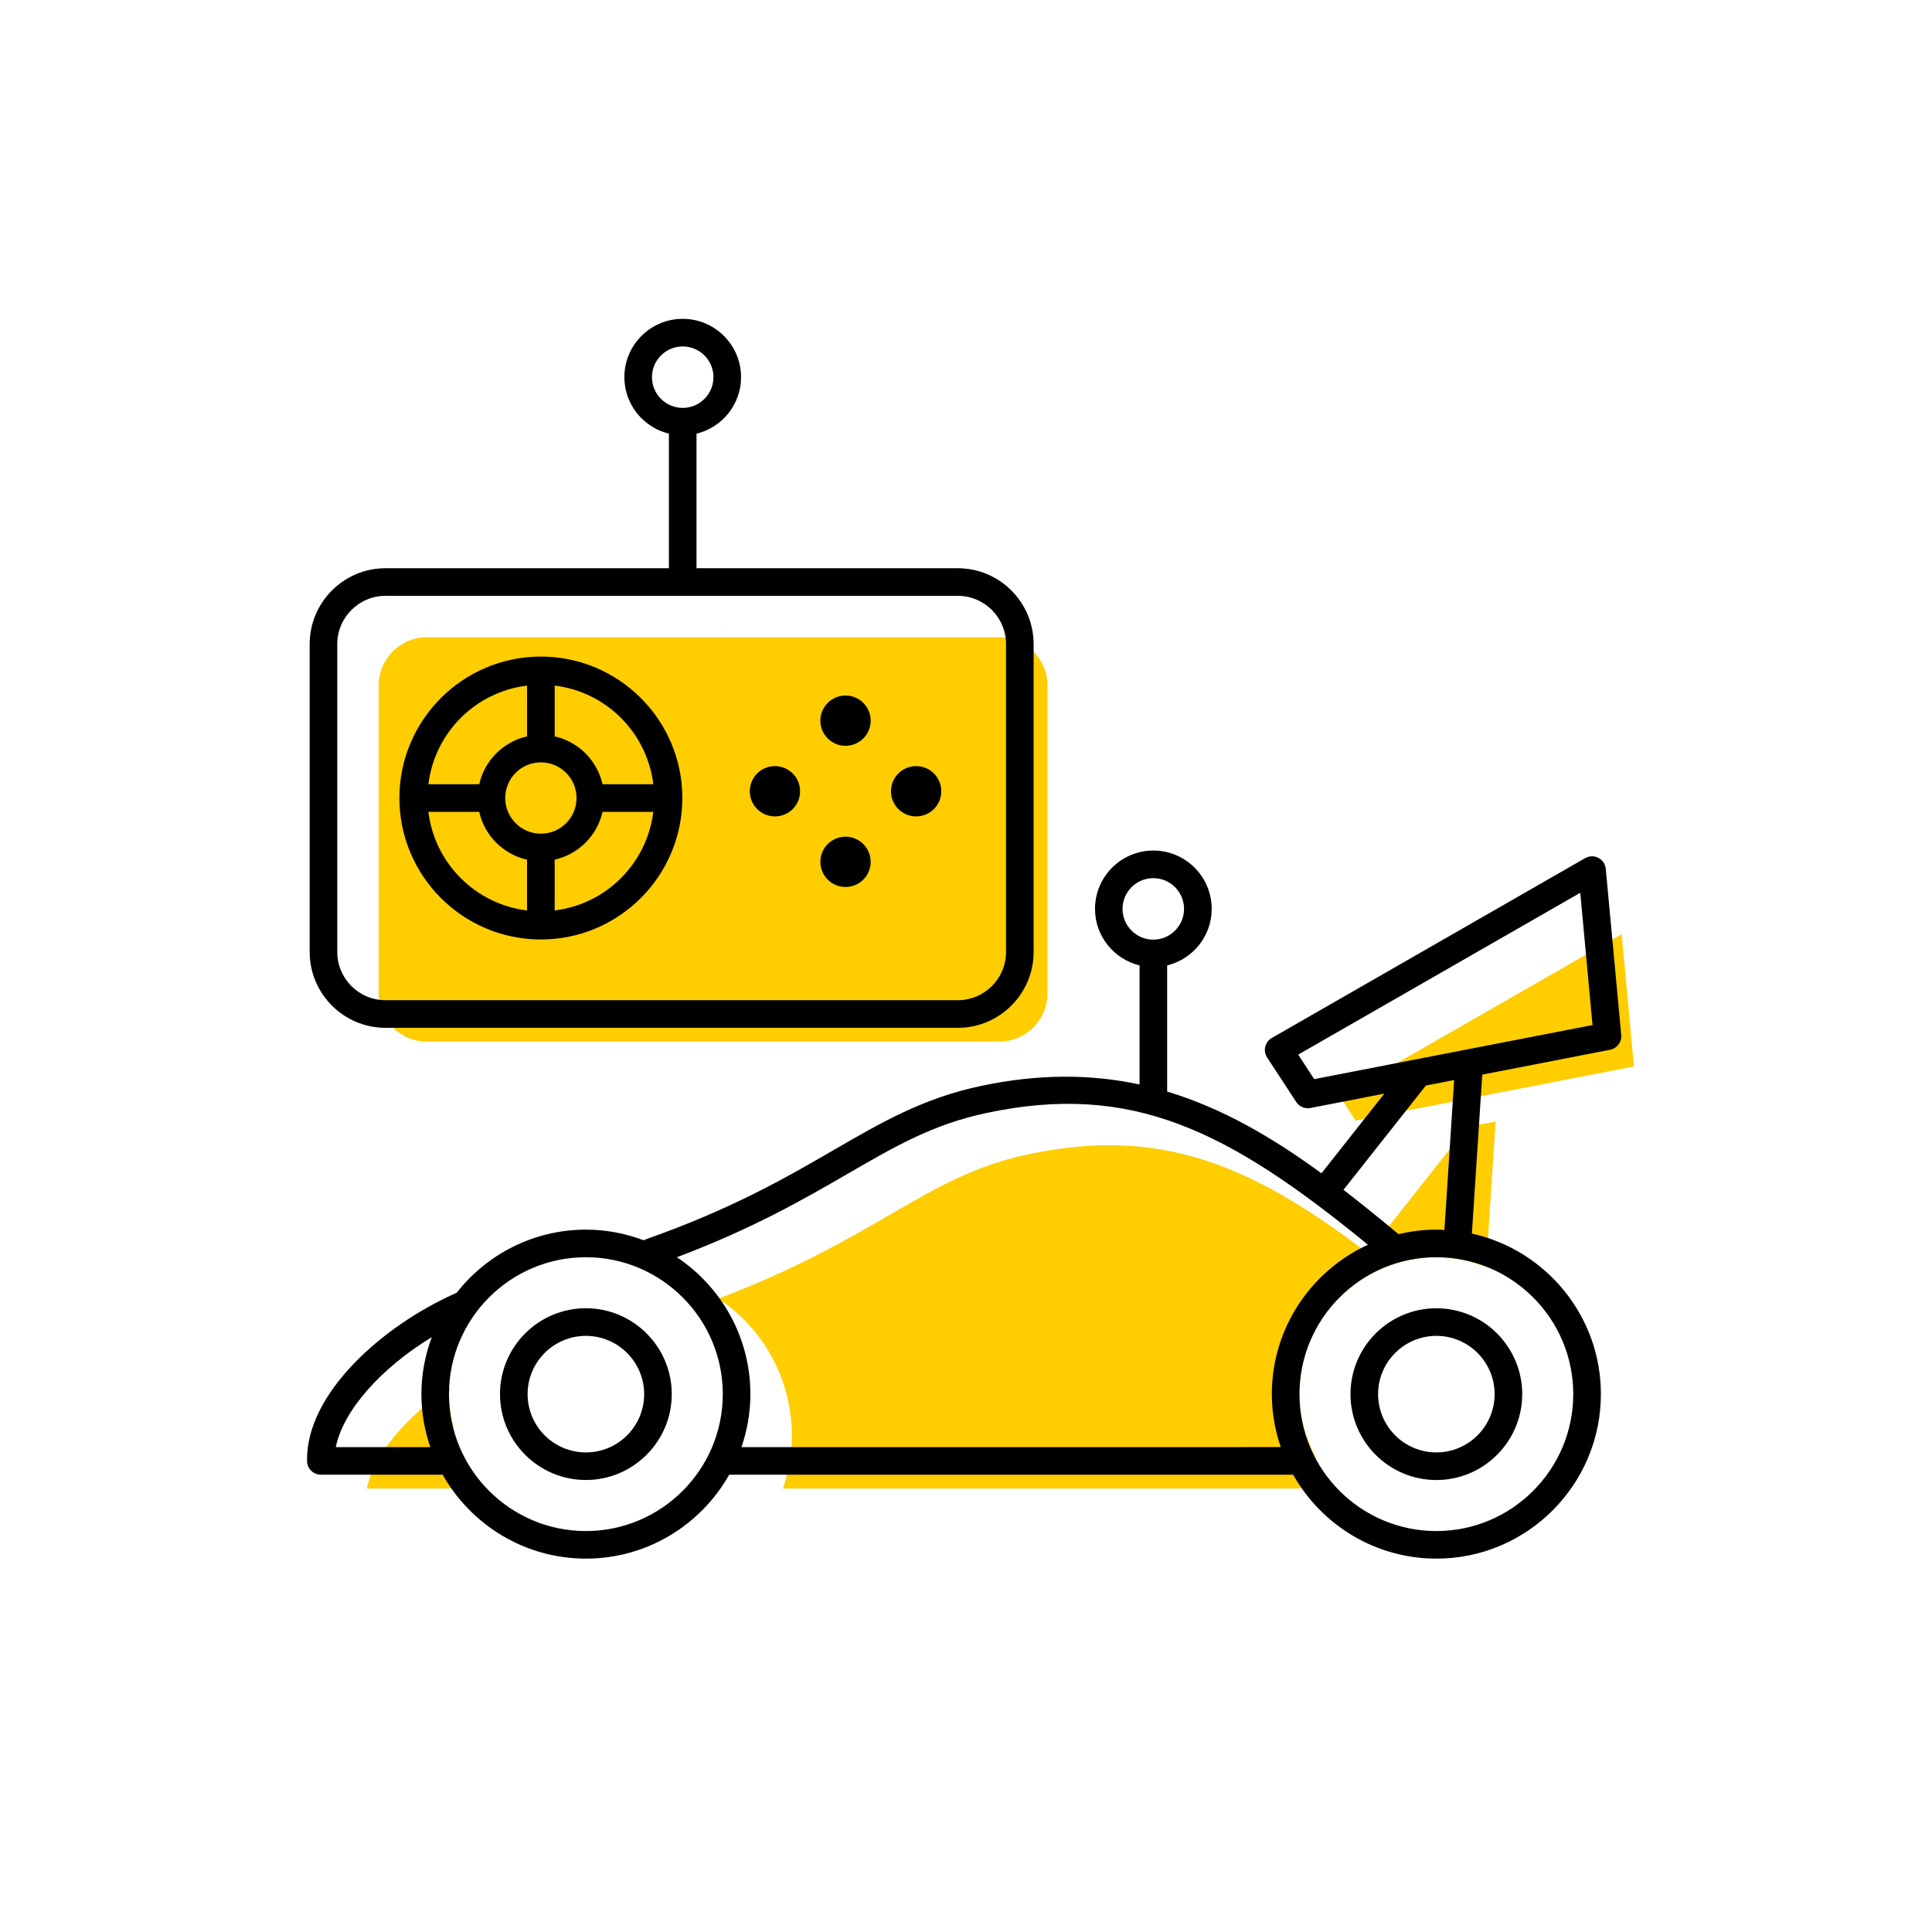 <?xml version="1.0" encoding="utf-8"?> <!-- Generator: Adobe Illustrator 27.7.0, SVG Export Plug-In . SVG Version: 6.00 Build 0) --> <svg width="70" height="70" version="1.1" xmlns="http://www.w3.org/2000/svg" xmlns:xlink="http://www.w3.org/1999/xlink" x="0px" y="0px" viewBox="-10 -10 70 70" style="enable-background:new 0 0 50 50;" xml:space="preserve"><rect x="-10" y="-10" width="70" height="70" fill="white"/> <style type="text/css"> .st0{fill:#FFCD00;} .st1{display:none;} .st2{display:inline;fill:none;stroke:#EA008A;stroke-width:0.2;stroke-miterlimit:10;} .st3{font-family:'Roboto-Regular';} .st4{font-size:6px;} </style> <g id="Color"> <path class="st0" d="M3.72,14.837c0-0.965,0.784-1.749,1.749-1.749h10.753c0.005,0,0.009,0.003,0.015,0.003 s0.009-0.003,0.015-0.003h9.95c0.965,0,1.749,0.784,1.749,1.749v11.154c0,0.965-0.784,1.749-1.749,1.749H5.469 c-0.965,0-1.749-0.784-1.749-1.749V14.837z" stroke-width="0"/> <polygon class="st0" points="39.116,30.599 38.536,29.711 48.756,23.847 49.2,28.64 "/> <path class="st0" d="M37.082,40.512c0-2.735,2.225-4.96,4.96-4.96c0.637,0,1.242,0.131,1.803,0.351l0.344-5.27 l-1.025,0.199l-3.611,4.571c-4.28-3.271-7.579-4.585-12.315-3.577c-1.931,0.41-3.296,1.201-5.024,2.202 c-1.615,0.936-3.438,1.985-6.187,3.023c1.604,1.069,2.663,2.893,2.663,4.96c0,0.672-0.117,1.317-0.323,1.92 h19.54c-0.128-0.374-0.206-0.768-0.259-1.171C37.297,42.082,37.082,41.325,37.082,40.512z" stroke-width="0"/> <path class="st0" d="M6.423,41.685c-0.092-0.378-0.155-0.767-0.155-1.173c0-0.086,0.021-0.167,0.025-0.252 c-1.599,1.086-2.762,2.47-3,3.672h3.423c-0.206-0.603-0.323-1.248-0.323-1.92 C6.393,41.9,6.417,41.795,6.423,41.685z" stroke-width="0"/> </g> <g id="ICONS_00000031165542127692736420000002692518830807990202_"> <g> <g> <g> <circle cx="20.635" cy="16.111" r="0.911"/> <circle cx="18.078" cy="18.669" r="0.911"/> <circle cx="20.635" cy="21.226" r="0.911"/> <circle cx="23.193" cy="18.669" r="0.911"/> <g> <path d="M11.227,37.4c-1.716,0-3.111,1.395-3.111,3.111s1.395,3.112,3.111,3.112s3.112-1.397,3.112-3.112 S12.943,37.4,11.227,37.4z M11.227,42.624c-1.164,0-2.111-0.947-2.111-2.112 c0-1.164,0.947-2.111,2.111-2.111c1.165,0,2.112,0.947,2.112,2.111C13.34,41.677,12.393,42.624,11.227,42.624z" stroke-width="0" /> <path d="M48.18,21.48c-0.016-0.17-0.117-0.319-0.268-0.398c-0.151-0.079-0.331-0.074-0.479,0.01 l-11.354,6.516c-0.119,0.068-0.205,0.184-0.237,0.317s-0.008,0.274,0.068,0.39l1.055,1.612 c0.093,0.144,0.251,0.227,0.418,0.227c0.031,0,0.064-0.003,0.096-0.009l2.68-0.521l-2.28,2.887 c-1.803-1.317-3.611-2.366-5.591-2.961v-4.571c0.924-0.226,1.614-1.055,1.614-2.048 c0-1.166-0.948-2.114-2.114-2.114s-2.114,0.948-2.114,2.114c0,0.993,0.69,1.822,1.614,2.048v4.314 c-1.737-0.372-3.619-0.399-5.758,0.055c-2.085,0.443-3.583,1.312-5.316,2.315 c-1.734,1.005-3.7,2.144-6.836,3.247c-0.019,0.007-0.033,0.021-0.05,0.03 c-0.654-0.247-1.359-0.388-2.098-0.388c-1.901,0-3.593,0.898-4.685,2.288 c-2.736,1.208-5.473,3.689-5.42,6.102c0.006,0.273,0.229,0.489,0.5,0.489h4.414 c1.024,1.813,2.965,3.041,5.19,3.041c2.226,0,4.168-1.228,5.191-3.041h20.433 c1.024,1.813,2.965,3.041,5.19,3.041c3.286,0,5.96-2.674,5.96-5.961c0-2.844-2.005-5.226-4.674-5.816 l0.376-5.76l4.633-0.9c0.252-0.05,0.426-0.281,0.402-0.537L48.18,21.48z M30.672,22.931 c0-0.614,0.5-1.114,1.114-1.114s1.114,0.5,1.114,1.114s-0.5,1.114-1.114,1.114S30.672,23.545,30.672,22.931z M2.168,42.432c0.261-1.319,1.632-2.862,3.476-3.985c-0.239,0.644-0.376,1.338-0.376,2.065 c0,0.672,0.117,1.317,0.323,1.92H2.168z M11.227,45.473c-2.735,0-4.96-2.226-4.96-4.961s2.225-4.96,4.96-4.96 s4.961,2.225,4.961,4.96S13.963,45.473,11.227,45.473z M16.865,42.432c0.206-0.603,0.323-1.248,0.323-1.92 c0-2.067-1.059-3.891-2.663-4.96c2.749-1.038,4.572-2.087,6.187-3.023c1.728-1.001,3.094-1.792,5.024-2.202 c5.279-1.124,8.767,0.629,13.826,4.772c-2.051,0.943-3.481,3.012-3.481,5.413c0,0.672,0.117,1.317,0.323,1.92 H16.865z M47.002,40.512c0,2.735-2.225,4.961-4.96,4.961s-4.96-2.226-4.96-4.961s2.225-4.96,4.96-4.96 S47.002,37.776,47.002,40.512z M42.334,34.566c-0.097-0.005-0.193-0.015-0.292-0.015 c-0.472,0-0.928,0.061-1.369,0.165c-0.674-0.561-1.337-1.098-1.996-1.606l2.985-3.779l1.025-0.199 L42.334,34.566z M37.616,29.099l-0.58-0.888l10.22-5.864l0.444,4.793L37.616,29.099z" stroke-width="0"/> <path d="M38.931,40.512c0,1.716,1.395,3.112,3.111,3.112s3.111-1.397,3.111-3.112s-1.395-3.111-3.111-3.111 S38.931,38.796,38.931,40.512z M44.153,40.512c0,1.165-0.947,2.112-2.111,2.112s-2.111-0.947-2.111-2.112 c0-1.164,0.947-2.111,2.111-2.111S44.153,39.348,44.153,40.512z" stroke-width="0"/> <path d="M3.969,27.24h20.732c1.516,0,2.749-1.233,2.749-2.749V13.337c0-1.516-1.233-2.749-2.749-2.749h-9.465V5.713 c0.924-0.226,1.614-1.055,1.614-2.048c0-1.165-0.948-2.113-2.114-2.113S12.622,2.5,12.622,3.665 c0,0.993,0.69,1.822,1.614,2.048v4.875H3.969c-1.516,0-2.749,1.233-2.749,2.749v11.154 C1.22,26.007,2.453,27.24,3.969,27.24z M13.622,3.665c0-0.614,0.5-1.113,1.114-1.113s1.114,0.499,1.114,1.113 s-0.5,1.114-1.114,1.114S13.622,4.279,13.622,3.665z M2.22,13.337c0-0.965,0.784-1.749,1.749-1.749h10.753 c0.005,0,0.009,0.003,0.015,0.003s0.009-0.003,0.015-0.003h9.95c0.965,0,1.749,0.784,1.749,1.749v11.154 c0,0.965-0.784,1.749-1.749,1.749H3.969c-0.965,0-1.749-0.784-1.749-1.749V13.337z" stroke-width="0"/> <path d="M9.597,24.039c2.826,0,5.125-2.299,5.125-5.125s-2.299-5.125-5.125-5.125s-5.126,2.299-5.126,5.125 S6.771,24.039,9.597,24.039z M5.521,19.414h1.842c0.193,0.862,0.871,1.54,1.733,1.733v1.841 C7.225,22.759,5.751,21.285,5.521,19.414z M9.597,17.622c0.713,0,1.292,0.579,1.292,1.292s-0.579,1.292-1.292,1.292 s-1.292-0.579-1.292-1.292S8.884,17.622,9.597,17.622z M10.097,22.988v-1.841 c0.862-0.193,1.54-0.871,1.733-1.733h1.841C13.441,21.285,11.968,22.759,10.097,22.988z M13.671,18.414H11.83 c-0.193-0.862-0.871-1.54-1.733-1.733v-1.841C11.968,15.069,13.441,16.543,13.671,18.414z M9.097,14.84v1.841 c-0.862,0.193-1.54,0.871-1.733,1.733h-1.842C5.751,16.543,7.225,15.069,9.097,14.84z" stroke-width="0"/> </g> </g> </g> </g> </g> <g id="Margin" class="st1"> <rect x="1" y="1" class="st2" /> </g> <g id="Guides" class="st1"> </g> <g id="LABELS"> <g> <g> <g> <g> <g> <g> </g> </g> </g> </g> </g> </g> </g> </svg> 
